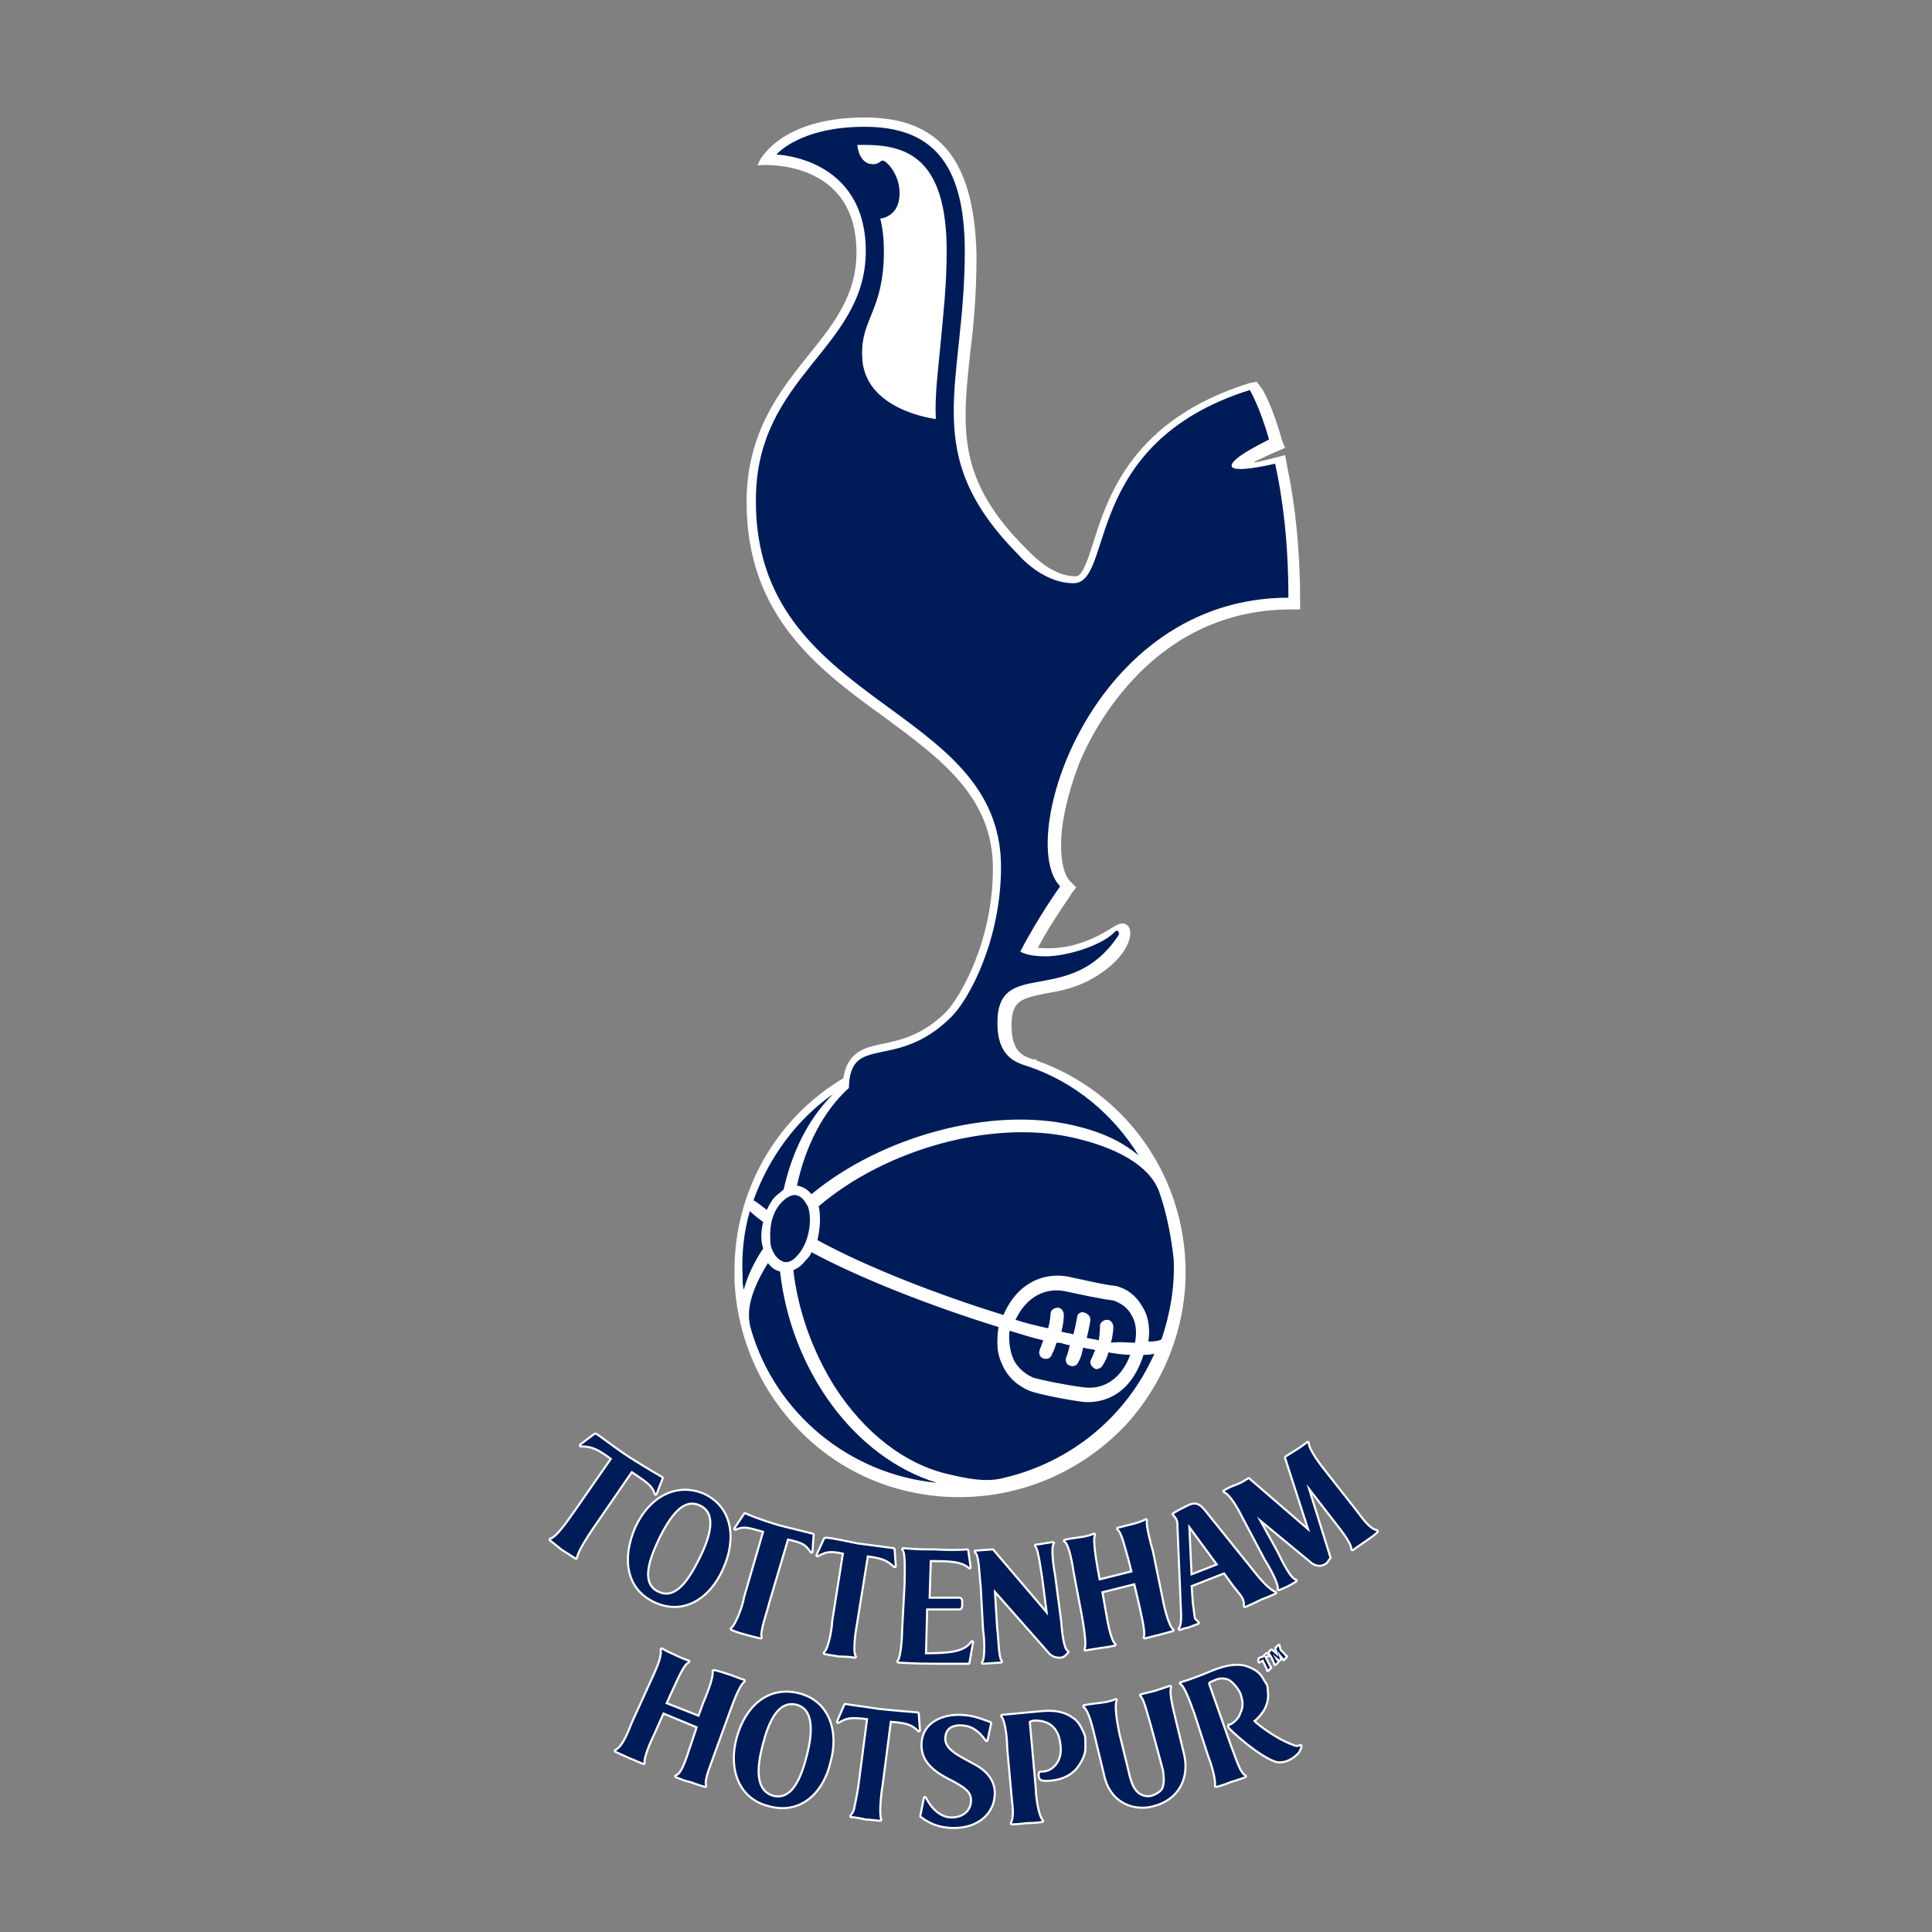 <?xml version="1.0" encoding="utf-8"?>
<!-- Generator: Adobe Illustrator 19.1.0, SVG Export Plug-In . SVG Version: 6.00 Build 0)  -->
<svg version="1.1" id="Layer_1" xmlns="http://www.w3.org/2000/svg" xmlns:xlink="http://www.w3.org/1999/xlink" x="0px" y="0px"
	 viewBox="0 0 160 160" style="enable-background:new 0 0 160 160;" xml:space="preserve">
<rect x="0" y="0" width="160" height="160" fill="#808080" stroke="none"/>
<style type="text/css">
	.st0{fill:#001C58;}
	.st1{fill:#FFFFFF;}
	.st2{fill:none;stroke:#FFFFFF;stroke-width:0.343;}
	.st3{clip-path:url(#SVGID_2_);fill:none;stroke:#FFFFFF;stroke-width:0.343;stroke-linecap:round;stroke-linejoin:round;}
	.st4{fill:none;stroke:#FFFFFF;stroke-width:0.343;stroke-linecap:round;stroke-linejoin:round;}
</style>
<g>
	<path class="st0" d="M66,99c-0.2-0.1-0.7,0-1.2,0.5c-0.8,0.8-1.1,1.9-1,3.3c0,0.4,0.1,0.6,0.2,0.8c0.2,0.5,0.6,0.8,0.9,0.9
		c0.4,0.1,0.8-0.1,1.2-0.6c0.9-1,1.2-2.9,0.8-4C66.6,99.4,66.4,99.1,66,99 M83.9,112.5c0.4,0.9,1.2,1.4,1.7,1.6
		c0.7,0.2,2.6,0.6,4.2,0.8c1.7,0.2,3.1-0.8,3.8-2.7c-0.6,0-1.2-0.1-1.8-0.2c-0.1,0.4-0.3,0.8-0.5,1.1c-0.1,0.2-0.5,0.4-0.7,0.2
		c-0.3-0.2-0.4-0.5-0.2-0.8c0.1-0.2,0.2-0.5,0.3-0.7c-0.4-0.1-0.7-0.1-1-0.2c-0.1,0.5-0.2,0.9-0.4,1.2c-0.1,0.3-0.4,0.4-0.7,0.3
		c-0.3-0.1-0.4-0.4-0.3-0.7c0.1-0.2,0.2-0.6,0.3-1c-0.2,0-0.4-0.1-0.5-0.1c-0.2-0.1-0.4-0.1-0.6-0.1c-0.1,0.3-0.2,0.6-0.4,1
		c-0.1,0.3-0.4,0.4-0.7,0.3c-0.3-0.1-0.4-0.4-0.3-0.7c0.1-0.3,0.2-0.5,0.3-0.8c-0.9-0.2-1.8-0.5-2.8-0.8
		C83.5,111.2,83.7,112,83.9,112.5z M94,111.2c0.2-1.1,0-1.8-0.3-2.3c-0.3-0.6-0.9-1-1.5-1.2l-0.7-0.1c-0.6-0.1-1.6-0.3-3-0.6
		c-1.9-0.5-3.5,0.4-4.4,2.3c0.9,0.3,1.8,0.5,2.7,0.7c0.2-0.7,0.2-1.2,0.2-1.2c0-0.3,0.3-0.5,0.6-0.5c0.3,0,0.5,0.3,0.5,0.6
		c0,0.1,0,0.6-0.2,1.4c0.2,0,0.4,0.1,0.5,0.1c0.2,0,0.4,0.1,0.5,0.1c0.2-0.8,0.3-1.4,0.3-1.4c0-0.3,0.3-0.5,0.6-0.4
		c0.3,0.1,0.5,0.3,0.5,0.6c0,0.1-0.1,0.7-0.3,1.5c0.4,0.1,0.7,0.1,1,0.2c0.1-0.7,0.1-1.2,0.1-1.2c0-0.3,0.3-0.5,0.6-0.5
		c0.3,0,0.5,0.3,0.5,0.6c0,0,0,0.6-0.2,1.3C92.8,111.1,93.4,111.2,94,111.2z M97.1,104.3c-0.1-2-0.5-3.9-1.1-5.6
		c-0.8-2.2-3.6-3.7-7.2-4.5c-6.7-1.5-15.5,1-21,5.7c0.2,0.9,0.1,1.9-0.1,2.8c4,2.2,9.9,4.5,15.4,6.2c1.3-3,3.8-3.6,5.7-3.1
		c1.4,0.4,2.3,0.5,2.9,0.6l0.7,0.1c0.9,0.2,1.7,0.8,2.2,1.7c0.4,0.6,0.7,1.6,0.5,2.9c0.7,0,1-0.1,1.1-0.2
		C96.9,108.9,97.2,106.7,97.1,104.3z M89.7,116.1c-1.5-0.2-3.5-0.6-4.4-0.9c-1-0.4-1.9-1.2-2.3-2.2c-0.2-0.4-0.4-1-0.4-1.7
		c0-0.4,0-0.9,0.1-1.4c-5.5-1.7-11.4-4-15.5-6.2c-0.1,0.3-0.3,0.5-0.5,0.7c-0.3,0.3-0.6,0.6-1,0.8c0.4,3.4,1.6,6.7,3.4,9.6
		c2.5,3.9,5.9,6.5,9.5,7.3c1.3,0.3,3,0.7,4.5,0.3c5.6-1.3,10.2-5.1,12.5-10.3c-0.3,0.1-0.6,0.1-0.9,0.1
		C93.5,116,90.8,116.2,89.7,116.1z M63.5,100.2c0.2-0.4,0.4-0.8,0.7-1.1c0.2-0.2,0.5-0.4,0.7-0.6c0.7-3.1,2-5.8,4.1-7.9
		c-3,2.1-5.3,5.2-6.6,8.8C62.6,99.5,63,99.8,63.5,100.2z M63.2,101.2c-0.4-0.3-0.8-0.6-1.1-0.9c-0.5,1.7-0.7,3.6-0.6,5.4
		c0,0.4,0,0.8,0.1,1.1c0.3-1.1,0.8-2.2,1.6-3.4C63,102.8,63,102,63.2,101.2z M64.6,105.3c-0.4-0.1-0.7-0.3-1-0.7
		c-1.3,2.1-1.9,3.9-1.4,5.5c2,6.9,8.1,12,15.4,12.7C70.7,120.7,65.5,113.4,64.6,105.3"/>
	<path class="st1" d="M71.6,9.9c-7,0-8.6,3.6-8.6,3.6s8.1-0.6,8.1,7.4c0,3.6-1.9,6-4,8.6c-2.4,3-5.1,6.4-5.1,12.1
		c0,9.4,6,13.8,11.4,17.7c4.6,3.4,9,6.6,9,12.6c0,6.1-2.7,10.7-3.9,12c-2,2-3.9,2.4-5.3,2.7c-1.5,0.3-2.9,0.6-3.2,2.8
		c-5.6,3.3-9,9.3-9,15.8c0,0.3,0,0.5,0,0.8c0.2,4.9,2.3,9.5,5.9,12.9c3.6,3.4,8.4,5.1,13.3,4.9c4.9-0.2,9.5-2.3,12.9-5.9
		c3.3-3.6,5.1-8.4,4.9-13.3c-0.3-7.5-5.1-14.1-12.2-16.6l0,0l-0.1-0.1l-0.2,0c-0.9-0.3-1.9-0.7-1.9-3c0-2.2,1-2.4,3-2.8
		c1.2-0.2,2.7-0.5,4.1-1.4c2.6-1.6,3-3.4,2.6-3.9c-0.6-0.6-1.3,0.7-3.9,1.5c-0.9,0.3-1.9,0.4-2.5,0.4c-0.5,0-0.9,0-1.2-0.1
		c1.3-2.5,2.9-4.6,2.9-4.7l0.3-0.4l-0.4-0.4c-0.5-0.5-0.8-1.6-0.8-3.1c0-1.8,0.5-4.2,1.5-6.8c1.2-3,6.3-12.9,17.7-12.9h0.6v-0.6
		c0-4.1-0.4-7.9-1.1-11.2l-0.1-0.6c0,0-1.1,0.3-2,0.5c-0.1,0-1,0.2-1,0.1c0-0.1,0.6-0.5,0.9-0.6c0.8-0.4,2-0.9,2-0.9l-0.2-0.5
		c-0.8-2.9-1.6-4.2-1.7-4.3l-0.3-0.4l-0.5,0.1c-9.6,3-11.6,9.3-12.8,13.1c-0.6,1.9-1,2.9-1.6,2.9c-2,0-3.6-1.7-4.1-2.2
		c-6-5.9-5.5-10.2-4.8-16.7c0.3-2.3,0.5-4.9,0.5-7.9C80.5,13.3,77.7,9.9,71.6,9.9"/>
	<path class="st2" d="M71.6,9.9c-7,0-8.6,3.6-8.6,3.6s8.1-0.6,8.1,7.4c0,3.6-1.9,6-4,8.6c-2.4,3-5.1,6.4-5.1,12.1
		c0,9.4,6,13.8,11.4,17.7c4.6,3.4,9,6.6,9,12.6c0,6.1-2.7,10.7-3.9,12c-2,2-3.9,2.4-5.3,2.7c-1.5,0.3-2.9,0.6-3.2,2.8
		c-5.6,3.3-9,9.3-9,15.8c0,0.3,0,0.5,0,0.8c0.2,4.9,2.3,9.5,5.9,12.9c3.6,3.4,8.4,5.1,13.3,4.9c4.9-0.2,9.5-2.3,12.9-5.9
		c3.3-3.6,5.1-8.4,4.9-13.3c-0.3-7.5-5.1-14.1-12.2-16.6l0,0l-0.1-0.1l-0.2,0c-0.9-0.3-1.9-0.7-1.9-3c0-2.2,1-2.4,3-2.8
		c1.2-0.2,2.7-0.5,4.1-1.4c2.6-1.6,3-3.4,2.6-3.9c-0.6-0.6-1.3,0.7-3.9,1.5c-0.9,0.3-1.9,0.4-2.5,0.4c-0.5,0-0.9,0-1.2-0.1
		c1.3-2.5,2.9-4.6,2.9-4.7l0.3-0.4l-0.4-0.4c-0.5-0.5-0.8-1.6-0.8-3.1c0-1.8,0.5-4.2,1.5-6.8c1.2-3,6.3-12.9,17.7-12.9h0.6v-0.6
		c0-4.1-0.4-7.9-1.1-11.2l-0.1-0.6c0,0-1.1,0.3-2,0.5c-0.1,0-1,0.2-1,0.1c0-0.1,0.6-0.5,0.9-0.6c0.8-0.4,2-0.9,2-0.9l-0.2-0.5
		c-0.8-2.9-1.6-4.2-1.7-4.3l-0.3-0.4l-0.5,0.1c-9.6,3-11.6,9.3-12.8,13.1c-0.6,1.9-1,2.9-1.6,2.9c-2,0-3.6-1.7-4.1-2.2
		c-6-5.9-5.5-10.2-4.8-16.7c0.3-2.3,0.5-4.9,0.5-7.9C80.5,13.3,77.7,9.9,71.6,9.9"/>
	<path class="st0" d="M66,99c-0.2-0.1-0.7,0-1.2,0.5c-0.8,0.8-1.1,1.9-1,3.3c0,0.4,0.1,0.6,0.2,0.8c0.2,0.5,0.6,0.8,0.9,0.9
		c0.4,0.1,0.8-0.1,1.2-0.6c0.9-1,1.2-2.9,0.8-4C66.6,99.4,66.4,99.1,66,99 M94,111.2c0.2-1.1,0-1.8-0.3-2.3c-0.3-0.6-0.9-1-1.5-1.2
		l-0.7-0.1c-0.6-0.1-1.6-0.3-3-0.6c-1.9-0.5-3.5,0.4-4.4,2.3c0.9,0.3,1.8,0.5,2.7,0.7c0.2-0.7,0.2-1.2,0.2-1.2
		c0-0.3,0.3-0.5,0.6-0.5c0.3,0,0.5,0.3,0.5,0.6c0,0.1,0,0.6-0.2,1.4c0.2,0,0.4,0.1,0.5,0.1c0.2,0,0.4,0.1,0.5,0.1
		c0.2-0.8,0.3-1.4,0.3-1.4c0-0.3,0.3-0.5,0.6-0.4c0.3,0.1,0.5,0.3,0.5,0.6c0,0.1-0.1,0.7-0.3,1.5c0.4,0.1,0.7,0.1,1,0.2
		c0.1-0.7,0.1-1.2,0.1-1.2c0-0.3,0.3-0.5,0.6-0.5c0.3,0,0.5,0.3,0.5,0.6c0,0,0,0.6-0.2,1.3C92.8,111.1,93.4,111.2,94,111.2z
		 M83.9,112.5c0.4,0.9,1.2,1.4,1.7,1.6c0.7,0.2,2.6,0.6,4.2,0.8c1.7,0.2,3.1-0.8,3.8-2.7c-0.6,0-1.2-0.1-1.8-0.2
		c-0.1,0.4-0.3,0.8-0.5,1.1c-0.1,0.2-0.5,0.4-0.7,0.2c-0.3-0.2-0.4-0.5-0.2-0.8c0.1-0.2,0.2-0.5,0.3-0.7c-0.4-0.1-0.7-0.1-1-0.2
		c-0.1,0.5-0.2,0.9-0.4,1.2c-0.1,0.3-0.4,0.4-0.7,0.3c-0.3-0.1-0.4-0.4-0.3-0.7c0.1-0.2,0.2-0.6,0.3-1c-0.2,0-0.4-0.1-0.5-0.1
		c-0.2-0.1-0.4-0.1-0.6-0.1c-0.1,0.3-0.2,0.6-0.4,1c-0.1,0.3-0.4,0.4-0.7,0.3c-0.3-0.1-0.4-0.4-0.3-0.7c0.1-0.3,0.2-0.5,0.3-0.8
		c-0.9-0.2-1.8-0.5-2.8-0.8C83.5,111.2,83.7,112,83.9,112.5z M96,98.7c-0.8-2.2-3.6-3.7-7.2-4.5c-6.7-1.5-15.5,1-21,5.7
		c0.2,0.9,0.1,1.9-0.1,2.8c4,2.2,9.9,4.5,15.4,6.2c1.3-3,3.8-3.6,5.7-3.1c1.4,0.3,2.3,0.5,2.9,0.6l0.7,0.1c0.9,0.2,1.7,0.8,2.2,1.7
		c0.4,0.6,0.7,1.6,0.5,2.9c0.7,0,1-0.1,1.1-0.2c0.7-2.1,1.1-4.3,1-6.6C97,102.4,96.6,100.4,96,98.7z M89.7,116.1
		c-1.5-0.2-3.5-0.6-4.4-0.9c-1-0.4-1.9-1.2-2.3-2.2c-0.2-0.4-0.4-1-0.4-1.7c0-0.4,0-0.9,0.1-1.4c-5.5-1.7-11.4-4-15.5-6.2
		c-0.1,0.3-0.3,0.5-0.5,0.7c-0.3,0.4-0.6,0.6-1,0.8c0.4,3.4,1.6,6.7,3.4,9.6c2.5,3.9,5.9,6.5,9.5,7.3c1.3,0.3,3,0.7,4.5,0.3
		c5.6-1.3,10.2-5.1,12.5-10.3c-0.3,0.1-0.6,0.1-0.9,0.1C93.5,116,90.8,116.2,89.7,116.1z M63.5,100.2c0.2-0.4,0.4-0.8,0.7-1.1
		c0.2-0.2,0.5-0.4,0.7-0.6c0.7-3.1,2-5.8,4.1-7.9c-3,2.1-5.3,5.2-6.6,8.8C62.6,99.5,63,99.8,63.5,100.2z M63.2,101.2
		c-0.4-0.3-0.8-0.6-1.1-0.9c-0.5,1.7-0.7,3.6-0.6,5.4c0,0.4,0,0.8,0.1,1.1c0.3-1.1,0.8-2.2,1.6-3.4C63,102.8,63,102,63.2,101.2z
		 M64.6,105.3c-0.4-0.1-0.7-0.3-1-0.7c-1.3,2.1-1.9,3.9-1.4,5.5c2,6.9,8.1,12,15.4,12.7C70.7,120.7,65.5,113.4,64.6,105.3z
		 M73.2,20.8c0-1-0.1-1.9-0.3-2.7c0,0,1.6-0.1,1.6-2.1c0-1.6-1.1-2.7-1.4-2.7c-0.2,0-0.3,0.3-0.8,0.3c-1.2,0-1.3-1.6-1.3-1.6
		c0.2,0,0.4,0,0.6,0c3.5,0,6.8,1.1,6.8,8.8c0,2.9-0.3,5.4-0.5,7.6c-0.2,2.2-0.5,4.3-0.4,6.3c0,0-6.1-0.7-6.1-5.3
		C71.3,26.4,73.2,25.7,73.2,20.8z M82.9,71.8c0,6-2.6,10.9-4.1,12.4c-4.6,4.6-8.4,1.3-8.5,5.9c-2.1,1.9-3.6,4.8-4.3,8.1
		c0,0,0.1,0,0.1,0c0.4,0.1,0.8,0.3,1.1,0.7c5.8-4.8,14.9-7.3,21.7-5.7c2.2,0.5,4,1.3,5.4,2.5c-2.1-3.4-5.3-6.1-9.2-7.4
		c-0.9-0.3-2.5-0.7-2.5-3.6c0-5.5,6-1.2,10-7.2c0.2-0.3-0.1-0.6-0.3-0.3c-1.2,1.2-4.1,2-5.7,2c-1.6,0-2.1-0.4-2.1-0.4
		c1.5-2.9,3.3-5.4,3.3-5.4c-3.7-3.7,2.5-23.9,18.9-23.9c0-4.7-0.5-8.4-1.1-11.1c-0.4,0.1-3.5,0.8-3.6,0.2c-0.1-0.6,2.3-1.8,3.1-2.2
		c-0.8-2.8-1.6-4.1-1.6-4.1c-14,4.4-11.2,16-14.6,16c-2.2,0-4-1.7-4.6-2.4C76,37.5,79.9,32,79.9,20.8c0-7.5-2.9-10.3-8.3-10.3
		c-5.4,0-7.3,2.3-7.3,2.3s7.4,0.2,7.4,8c0,8.1-9.1,10.3-9.1,20.6C62.5,58.6,82.9,58.2,82.9,71.8"/>
	<path class="st1" d="M52,120.7c1.4,0.9,2.8,1.7,2.8,1.7l-0.5,1.3c-0.2-0.8-1-1.2-2-1.9l-3.3,4.8c-0.4,0.6-1.2,1.8-1.3,2.4
		c0,0-0.6-0.4-1.1-0.7c-0.5-0.4-1-0.8-1-0.8c0.5-0.1,1.4-1.4,1.9-2.1l3.2-4.6c-1.2-0.9-1.7-1.1-2.6-1.1l1.2-0.9
		C49.4,118.8,50.5,119.7,52,120.7"/>
	<g>
		<defs>
			<rect id="SVGID_1_" x="44.8" y="9.1" width="70" height="143"/>
		</defs>
		<clipPath id="SVGID_2_">
			<use xlink:href="#SVGID_1_"  style="overflow:visible;"/>
		</clipPath>
		<path class="st3" d="M52,120.7c1.4,0.9,2.8,1.7,2.8,1.7l-0.5,1.3c-0.2-0.8-1-1.2-2-1.9l-3.3,4.8c-0.4,0.6-1.2,1.8-1.3,2.4
			c0,0-0.6-0.4-1.1-0.7c-0.5-0.4-1-0.8-1-0.8c0.5-0.1,1.4-1.4,1.9-2.1l3.2-4.6c-1.2-0.9-1.7-1.1-2.6-1.1l1.2-0.9
			C49.4,118.8,50.5,119.7,52,120.7"/>
	</g>
	<path class="st1" d="M104.9,137l0.1,0.1c-0.1,0-0.2,0-0.3,0.1l0.3,0.6c0.1,0.1,0.1,0.3,0.2,0.3c0,0-0.1,0-0.1,0.1
		c-0.1,0-0.1,0.1-0.1,0.1c0-0.1,0-0.1-0.1-0.3l-0.3-0.6c-0.1,0.1-0.2,0.1-0.3,0.2l0-0.2c0,0,0.1-0.1,0.3-0.1
		C104.8,137.1,104.9,137,104.9,137"/>
	<path class="st4" d="M104.9,137l0.1,0.1c-0.1,0-0.2,0-0.3,0.1l0.3,0.6c0.1,0.1,0.1,0.3,0.2,0.3c0,0-0.1,0-0.1,0.1
		c-0.1,0-0.1,0.1-0.1,0.1c0-0.1,0-0.1-0.1-0.3l-0.3-0.6c-0.1,0.1-0.2,0.1-0.3,0.2l0-0.2c0,0,0.1-0.1,0.3-0.1
		C104.8,137.1,104.9,137,104.9,137"/>
	<path class="st1" d="M58,124.6c-1.5-0.7-2.6,1-3.5,2.8c-0.9,1.9-1.5,3.8,0,4.5c1.5,0.7,2.6-1,3.5-2.8
		C58.9,127.3,59.5,125.3,58,124.6 M54.2,132.6c-2.3-1.1-2.6-3.6-1.5-6.1c1.1-2.4,3.3-3.7,5.6-2.7c2.3,1.1,2.6,3.7,1.5,6.1
		C58.7,132.4,56.5,133.7,54.2,132.6"/>
	<path class="st4" d="M58,124.6c-1.5-0.7-2.6,1-3.5,2.8c-0.9,1.9-1.5,3.8,0,4.5c1.5,0.7,2.6-1,3.5-2.8
		C58.9,127.3,59.5,125.3,58,124.6z M54.2,132.6c-2.3-1.1-2.6-3.6-1.5-6.1c1.1-2.4,3.3-3.7,5.6-2.7c2.3,1.1,2.6,3.7,1.5,6.1
		C58.7,132.4,56.5,133.7,54.2,132.6"/>
	<path class="st1" d="M64.5,126.4c1.6,0.4,2.8,0.7,2.8,0.7l-0.1,1.4c-0.4-0.6-0.6-0.8-2-1.1l-1.6,5.4c-0.1,0.5-0.8,2.4-0.6,2.8
		c0,0-0.5-0.1-1.2-0.3c-0.8-0.2-1.2-0.4-1.2-0.4c0.4-0.3,1-1.9,1.1-2.6l1.6-5.5c-1.4-0.4-1.7-0.5-2.4-0.2l0.8-1.2
		C61.9,125.5,62.8,125.9,64.5,126.4"/>
	<path class="st4" d="M64.5,126.4c1.6,0.4,2.8,0.7,2.8,0.7l-0.1,1.4c-0.4-0.6-0.6-0.8-2-1.1l-1.6,5.4c-0.1,0.5-0.8,2.4-0.6,2.8
		c0,0-0.5-0.1-1.2-0.3c-0.8-0.2-1.2-0.4-1.2-0.4c0.4-0.3,1-1.9,1.1-2.6l1.6-5.5c-1.4-0.4-1.7-0.5-2.4-0.2l0.8-1.2
		C61.9,125.5,62.8,125.9,64.5,126.4"/>
	<path class="st1" d="M71,127.9c1.5,0.2,3,0.4,3,0.4l0.1,1.4c-0.6-0.5-0.8-0.7-2.3-0.9l-0.9,5.6c-0.1,0.5-0.4,2.4-0.1,2.8
		c0,0-0.5-0.1-1.3-0.1c-0.7-0.1-1.2-0.2-1.2-0.2c0.4-0.3,0.7-2.1,0.7-2.6l0.9-5.7c-1.3-0.3-1.6-0.1-2.2,0.2l0.6-1.3
		C68.2,127.3,69.5,127.6,71,127.9"/>
	<path class="st4" d="M71,127.9c1.5,0.2,3,0.4,3,0.4l0.1,1.4c-0.6-0.5-0.8-0.7-2.3-0.9l-0.9,5.6c-0.1,0.5-0.4,2.4-0.1,2.8
		c0,0-0.5-0.1-1.3-0.1c-0.7-0.1-1.2-0.2-1.2-0.2c0.4-0.3,0.7-2.1,0.7-2.6l0.9-5.7c-1.3-0.3-1.6-0.1-2.2,0.2l0.6-1.3
		C68.2,127.3,69.5,127.6,71,127.9"/>
	<path class="st1" d="M76.7,133.2l-0.1,3.8c2,0,3.3-0.1,3.9-1l-0.3,1.7c0,0-1.1,0-2.7,0c-1.8,0-3.1-0.1-3.1-0.1
		c0.3-0.3,0.4-2.1,0.4-2.7l0.2-3.7c0-1,0.1-2.6-0.2-2.9c1.4,0.1,1.2,0.1,2.6,0.1c1.7,0.1,2.7,0,2.7,0l0.2,1.4
		c-0.7-0.6-1.7-0.6-3.3-0.6l-0.1,3.2h2.5c0.2,0,0.2,0.1,0.2,0.4c0,0.3,0,0.4-0.2,0.4H76.7"/>
	<path class="st4" d="M76.7,133.2l-0.1,3.8c2,0,3.3-0.1,3.9-1l-0.3,1.7c0,0-1.1,0-2.7,0c-1.8,0-3.1-0.1-3.1-0.1
		c0.3-0.3,0.4-2.1,0.4-2.7l0.2-3.7c0-1,0.1-2.6-0.2-2.9c1.4,0.1,1.2,0.1,2.6,0.1c1.7,0.1,2.7,0,2.7,0l0.2,1.4
		c-0.7-0.6-1.7-0.6-3.3-0.6l-0.1,3.2h2.5c0.2,0,0.2,0.1,0.2,0.4c0,0.3,0,0.4-0.2,0.4H76.7"/>
	<path class="st1" d="M87.8,134.3c0.1,1.4,0.3,2.4,0.6,2.5c-0.1,0.1-0.3,0.4-0.6,0.4c-0.4,0-0.7-0.1-1-0.5l-4.5-5.1l0.2,3.3
		c0.1,0.5,0.1,2.5,0.4,2.7l-1.5,0.1c0.3-0.3,0.2-2.2,0.1-2.7l-0.2-3.7c-0.1-0.5-0.1-2.6-0.5-2.8l1.4-0.1l4.6,5.4l-0.4-3.1
		c-0.1-0.5-0.3-2.4-0.6-2.7c0,0,0.2,0,0.7-0.1c0.6-0.1,0.7-0.1,0.7-0.1c-0.3,0.3,0,2.2,0.1,2.7L87.8,134.3"/>
	<path class="st4" d="M87.8,134.3c0.1,1.4,0.3,2.4,0.6,2.5c-0.1,0.1-0.3,0.4-0.6,0.4c-0.4,0-0.7-0.1-1-0.5l-4.5-5.1l0.2,3.3
		c0.1,0.5,0.1,2.5,0.4,2.7l-1.5,0.1c0.3-0.3,0.2-2.2,0.1-2.7l-0.2-3.7c-0.1-0.5-0.1-2.6-0.5-2.8l1.4-0.1l4.6,5.4l-0.4-3.1
		c-0.1-0.5-0.3-2.4-0.6-2.7c0,0,0.2,0,0.7-0.1c0.6-0.1,0.7-0.1,0.7-0.1c-0.3,0.3,0,2.2,0.1,2.7L87.8,134.3"/>
	<path class="st1" d="M96.2,132.4c0.1,0.6,0.5,2.3,0.9,2.6c0,0-0.7,0.2-1.1,0.3c-0.4,0.1-1.2,0.3-1.2,0.3c0.2-0.4-0.3-2.3-0.4-2.8
		l-0.4-1.7l-2.8,0.7l0.3,1.7c0.1,0.6,0.4,2.4,0.8,2.7c0,0-0.4,0.1-1.2,0.2c-0.7,0.1-1.2,0.2-1.2,0.2c0.2-0.4-0.1-2.1-0.2-2.7
		l-0.7-3.7c-0.1-0.7-0.4-2.4-0.8-2.6c0,0,0.4-0.1,1.2-0.2c0.8-0.1,1.2-0.3,1.2-0.3c-0.2,0.4,0.1,2.1,0.2,2.7l0.2,1.1l2.8-0.7
		l-0.3-1.2c-0.2-0.6-0.5-2.1-0.9-2.4c0,0,0.4-0.1,1.2-0.3c0.8-0.2,1.1-0.4,1.1-0.4c-0.1,0.4,0.3,1.9,0.5,2.6L96.2,132.4"/>
	<path class="st4" d="M96.2,132.4c0.1,0.6,0.5,2.3,0.9,2.6c0,0-0.7,0.2-1.1,0.3c-0.4,0.1-1.2,0.3-1.2,0.3c0.2-0.4-0.3-2.3-0.4-2.8
		l-0.4-1.7l-2.8,0.7l0.3,1.7c0.1,0.6,0.4,2.4,0.8,2.7c0,0-0.4,0.1-1.2,0.2c-0.7,0.1-1.2,0.2-1.2,0.2c0.2-0.4-0.1-2.1-0.2-2.7
		l-0.7-3.7c-0.1-0.7-0.4-2.4-0.8-2.6c0,0,0.4-0.1,1.2-0.2c0.8-0.1,1.2-0.3,1.2-0.3c-0.2,0.4,0.1,2.1,0.2,2.7l0.2,1.1l2.8-0.7
		l-0.3-1.2c-0.2-0.6-0.5-2.1-0.9-2.4c0,0,0.4-0.1,1.2-0.3c0.8-0.2,1.1-0.4,1.1-0.4c-0.1,0.4,0.3,1.9,0.5,2.6L96.2,132.4"/>
	<path class="st1" d="M100.9,129.6l-2.5-3.4l0.2,4.3L100.9,129.6 M101.4,130.2l-2.8,1.1l0.1,1.5c0.1,0.5,0.1,1,0.2,1.3
		c0.1,0.1,0.2,0.2,0.3,0.3c0,0-0.3,0.1-0.8,0.3c-0.5,0.1-0.7,0.2-0.7,0.2c0.2-0.3,0.2-0.7,0.2-1.2l-0.3-7.2c0-0.3,0-0.5-0.1-0.7
		c-0.1-0.2-0.2-0.3-0.3-0.4c0.3-0.2,0.7-0.4,1.1-0.6c0.6-0.3,0.9-0.3,1.4,0.3l4.1,5.1c0.7,0.9,1.4,1.6,1.8,1.7c0,0-0.4,0.2-1.2,0.5
		c-0.8,0.4-1.3,0.6-1.3,0.6c0-0.2,0-0.4-0.1-0.6c-0.1-0.3-0.5-0.7-0.8-1.1L101.4,130.2"/>
	<path class="st4" d="M100.9,129.6l-2.5-3.4l0.2,4.3L100.9,129.6z M101.4,130.2l-2.8,1.1l0.1,1.5c0.1,0.5,0.1,1,0.2,1.3
		c0.1,0.1,0.2,0.2,0.3,0.3c0,0-0.3,0.1-0.8,0.3c-0.5,0.1-0.7,0.2-0.7,0.2c0.2-0.3,0.2-0.7,0.2-1.2l-0.3-7.2c0-0.3,0-0.5-0.1-0.7
		c-0.1-0.2-0.2-0.3-0.3-0.4c0.3-0.2,0.7-0.4,1.1-0.6c0.6-0.3,0.9-0.3,1.4,0.3l4.1,5.1c0.7,0.9,1.4,1.6,1.8,1.7c0,0-0.4,0.2-1.2,0.5
		c-0.8,0.4-1.3,0.6-1.3,0.6c0-0.2,0-0.4-0.1-0.6c-0.1-0.3-0.5-0.7-0.8-1.1L101.4,130.2"/>
	<path class="st1" d="M113,127.6c-0.6,0.4-1,0.7-1,0.7c0-0.6-1.1-1.9-1.4-2.3l-2.4-3.1l1.9,6.1c-0.1,0.1-0.2,0.3-0.3,0.4
		c-0.4,0.3-0.8,0.2-1.1,0l-4.6-3.8l1.6,2.9c0.4,0.8,1.1,2.3,1.6,2.4c0,0-0.3,0.2-0.7,0.4c-0.4,0.2-0.7,0.3-0.7,0.3
		c0.1-0.4-0.6-1.7-1.1-2.5l-1.8-3.4c-0.5-1-1.1-2-1.6-2.2c0.4-0.2,0.5-0.3,1.1-0.5c0.5-0.2,0.9-0.5,0.9-0.5l5.1,4.4l-2-6.2
		c0,0,0.3-0.2,0.8-0.5c0.5-0.3,1-0.7,1-0.7c0,0.6,1.1,2,1.5,2.5l2.2,2.8c0.5,0.6,1.3,1.9,2,2C114.1,126.8,113.6,127.2,113,127.6"/>
	<path class="st4" d="M113,127.6c-0.6,0.4-1,0.7-1,0.7c0-0.6-1.1-1.9-1.4-2.3l-2.4-3.1l1.9,6.1c-0.1,0.1-0.2,0.3-0.3,0.4
		c-0.4,0.3-0.8,0.2-1.1,0l-4.6-3.8l1.6,2.9c0.4,0.8,1.1,2.3,1.6,2.4c0,0-0.3,0.2-0.7,0.4c-0.4,0.2-0.7,0.3-0.7,0.3
		c0.1-0.4-0.6-1.7-1.1-2.5l-1.8-3.4c-0.5-1-1.1-2-1.6-2.2c0.4-0.2,0.5-0.3,1.1-0.5c0.5-0.2,0.9-0.5,0.9-0.5l5.1,4.4l-2-6.2
		c0,0,0.3-0.2,0.8-0.5c0.5-0.3,1-0.7,1-0.7c0,0.6,1.1,2,1.5,2.5l2.2,2.8c0.5,0.6,1.3,1.9,2,2C114.1,126.8,113.6,127.2,113,127.6"/>
	<path class="st1" d="M106,136.7l0.3,0.3c0.1,0.1,0.1,0.2,0.2,0.2c0,0-0.1,0-0.1,0.1c-0.1,0-0.1,0.1-0.1,0.1c0-0.1-0.1-0.2-0.2-0.3
		l-0.3-0.4l0.2,0.7c0,0,0,0,0,0c-0.1,0.1-0.1,0-0.1,0l-0.5-0.4l0.2,0.3c0,0.1,0.1,0.2,0.2,0.3c0,0,0,0-0.1,0.1c0,0-0.1,0.1-0.1,0.1
		c0-0.1-0.1-0.3-0.1-0.3l-0.2-0.4c-0.1-0.1-0.1-0.2-0.2-0.2c0,0,0.1,0,0.1-0.1c0,0,0.1-0.1,0.1-0.1l0.6,0.5l-0.2-0.7
		c0,0,0.1,0,0.1-0.1c0.1,0,0.1-0.1,0.1-0.1C105.9,136.5,106,136.7,106,136.7"/>
	<path class="st4" d="M106,136.7l0.3,0.3c0.1,0.1,0.1,0.2,0.2,0.2c0,0-0.1,0-0.1,0.1c-0.1,0-0.1,0.1-0.1,0.1c0-0.1-0.1-0.2-0.2-0.3
		l-0.3-0.4l0.2,0.7c0,0,0,0,0,0c-0.1,0.1-0.1,0-0.1,0l-0.5-0.4l0.2,0.3c0,0.1,0.1,0.2,0.2,0.3c0,0,0,0-0.1,0.1c0,0-0.1,0.1-0.1,0.1
		c0-0.1-0.1-0.3-0.1-0.3l-0.2-0.4c-0.1-0.1-0.1-0.2-0.2-0.2c0,0,0.1,0,0.1-0.1c0,0,0.1-0.1,0.1-0.1l0.6,0.5l-0.2-0.7
		c0,0,0.1,0,0.1-0.1c0.1,0,0.1-0.1,0.1-0.1C105.9,136.5,106,136.7,106,136.7"/>
	<path class="st1" d="M60.5,138.8c0.5,0.2,1.1,0.4,1.1,0.4c-0.5,0.4-1,1.9-1.3,2.7l-1.2,3.3c-0.3,0.9-0.9,2.2-0.7,2.7
		c0,0-0.7-0.2-1.2-0.4c-0.5-0.1-0.7-0.2-1.2-0.4c0.6-0.1,1.1-2.1,1.3-2.6l0.5-1.5l-2.9-1.2l-0.8,1.8c-0.3,0.6-0.9,2-0.8,2.4
		c0,0-0.5-0.2-1.2-0.5c-0.9-0.4-1.1-0.5-1.1-0.5c0.6-0.3,1-1.3,1.4-2.3l1.5-3.3c0.5-1.1,1-2.1,0.9-2.8c0,0,0.3,0.2,1,0.5
		c0.6,0.3,0.9,0.4,1.2,0.5c-0.5,0.2-1.1,1.8-1.5,2.6l-0.4,0.9l2.8,1.1l0.4-1.1c0.2-0.5,0.9-2.1,0.8-2.7
		C59.3,138.4,59.9,138.6,60.5,138.8"/>
	<path class="st4" d="M60.5,138.8c0.5,0.2,1.1,0.4,1.1,0.4c-0.5,0.4-1,1.9-1.3,2.7l-1.2,3.3c-0.3,0.9-0.9,2.2-0.7,2.7
		c0,0-0.7-0.2-1.2-0.4c-0.5-0.1-0.7-0.2-1.2-0.4c0.6-0.1,1.1-2.1,1.3-2.6l0.5-1.5l-2.9-1.2l-0.8,1.8c-0.3,0.6-0.9,2-0.8,2.4
		c0,0-0.5-0.2-1.2-0.5c-0.9-0.4-1.1-0.5-1.1-0.5c0.6-0.3,1-1.3,1.4-2.3l1.5-3.3c0.5-1.1,1-2.1,0.9-2.8c0,0,0.3,0.2,1,0.5
		c0.6,0.3,0.9,0.4,1.2,0.5c-0.5,0.2-1.1,1.8-1.5,2.6l-0.4,0.9l2.8,1.1l0.4-1.1c0.2-0.5,0.9-2.1,0.8-2.7
		C59.3,138.4,59.9,138.6,60.5,138.8"/>
	<path class="st1" d="M66,141.1c-1.6-0.4-2.4,1.4-2.9,3.3c-0.5,1.9-0.7,3.9,0.9,4.4c1.6,0.4,2.4-1.4,2.9-3.4
		C67.4,143.5,67.5,141.5,66,141.1 M63.7,149.5c-2.5-0.6-3.3-3.1-2.6-5.6c0.7-2.5,2.5-4.2,5-3.6c2.5,0.6,3.3,3.1,2.6,5.6
		C68.1,148.5,66.2,150.2,63.7,149.5"/>
	<path class="st4" d="M66,141.1c-1.6-0.4-2.4,1.4-2.9,3.3c-0.5,1.9-0.7,3.9,0.9,4.4c1.6,0.4,2.4-1.4,2.9-3.4
		C67.4,143.5,67.5,141.5,66,141.1z M63.7,149.5c-2.5-0.6-3.3-3.1-2.6-5.6c0.7-2.5,2.5-4.2,5-3.6c2.5,0.6,3.3,3.1,2.6,5.6
		C68.1,148.5,66.2,150.2,63.7,149.5"/>
	<path class="st1" d="M70.5,150.4c0,0,0.2-0.2,0.3-0.5c0.1-0.5,0.3-1.4,0.4-2.2l0.7-5.4c-1.5-0.2-1.8-0.1-2.5,0.3l0.6-1.4
		c0.5,0.1,1.5,0.2,2.7,0.4c0.8,0.1,3.3,0.3,3.3,0.3l0.1,1.4c-0.6-0.6-1.1-0.7-2.4-0.8l-0.7,5.4c-0.1,0.5-0.3,2.3-0.1,2.8
		c-0.3,0-0.8-0.1-1.2-0.1C71.3,150.5,70.7,150.4,70.5,150.4"/>
	<path class="st4" d="M70.5,150.4c0,0,0.2-0.2,0.3-0.5c0.1-0.5,0.3-1.4,0.4-2.2l0.7-5.4c-1.5-0.2-1.8-0.1-2.5,0.3l0.6-1.4
		c0.5,0.1,1.5,0.2,2.7,0.4c0.8,0.1,3.3,0.3,3.3,0.3l0.1,1.4c-0.6-0.6-1.1-0.7-2.4-0.8l-0.7,5.4c-0.1,0.5-0.3,2.3-0.1,2.8
		c-0.3,0-0.8-0.1-1.2-0.1C71.3,150.5,70.7,150.4,70.5,150.4"/>
	<path class="st1" d="M82.3,148.5c0,1.6-1.3,2.8-3.3,2.8c-1.6,0-2.4-0.7-2.7-0.9l0.3-1.5c0.5,1,1.3,1.7,2.2,1.7c1,0,1.7-0.6,1.7-1.5
		c0-0.7-0.4-1.1-2-1.9c-1.5-0.8-2.1-1.6-2.1-2.7c0-1.6,1.4-2.4,3-2.4c1.2,0,2,0.4,2.6,0.6l-0.3,1.4c-0.7-1-1.4-1.3-2.2-1.3
		c-0.8,0-1.3,0.4-1.3,1.2c0,0.9,1,1.4,2.3,2.1C81.9,146.8,82.3,147.7,82.3,148.5"/>
	<path class="st4" d="M82.3,148.5c0,1.6-1.3,2.8-3.3,2.8c-1.6,0-2.4-0.7-2.7-0.9l0.3-1.5c0.5,1,1.3,1.7,2.2,1.7c1,0,1.7-0.6,1.7-1.5
		c0-0.7-0.4-1.1-2-1.9c-1.5-0.8-2.1-1.6-2.1-2.7c0-1.6,1.4-2.4,3-2.4c1.2,0,2,0.4,2.6,0.6l-0.3,1.4c-0.7-1-1.4-1.3-2.2-1.3
		c-0.8,0-1.3,0.4-1.3,1.2c0,0.9,1,1.4,2.3,2.1C81.9,146.8,82.3,147.7,82.3,148.5"/>
	<path class="st1" d="M89.7,143.6c0.1,0.2,0.1,0.4,0.1,0.6c0,0.1,0,0.4,0,0.6c0,0.5-0.3,1.1-0.7,1.6c-0.6,0.7-1.5,1-2.5,1
		c-0.4,0-0.5-0.1-0.5-0.4l0-0.1c0,0,0-0.1,0.1-0.1h0.1c0.3,0,0.8-0.1,1.2-0.6c0.4-0.5,0.5-1.1,0.4-1.8c-0.1-0.7-0.3-1.2-0.8-1.6
		c-0.4-0.3-0.9-0.4-1.4-0.4c0,0-0.2,0-0.4,0.1c0,0-0.1,0-0.1,0.1l0.5,5.6c0,0.5,0.2,2.2,0.6,2.6c0,0-0.5,0.1-1.3,0.1
		c-0.7,0.1-1.2,0.1-1.2,0.1c0.2-0.4,0.2-1.1,0.1-1.8l-0.4-4.4c0-0.5-0.1-2.2-0.5-2.7c0,0,1.1-0.1,3.2-0.3c1.1-0.1,1.9,0,2.7,0.6
		C89.2,142.6,89.5,143.1,89.7,143.6"/>
	<path class="st4" d="M89.7,143.6c0.1,0.2,0.1,0.4,0.1,0.6c0,0.1,0,0.4,0,0.6c0,0.5-0.3,1.1-0.7,1.6c-0.6,0.7-1.5,1-2.5,1
		c-0.4,0-0.5-0.1-0.5-0.4l0-0.1c0,0,0-0.1,0.1-0.1h0.1c0.3,0,0.8-0.1,1.2-0.6c0.4-0.5,0.5-1.1,0.4-1.8c-0.1-0.7-0.3-1.2-0.8-1.6
		c-0.4-0.3-0.9-0.4-1.4-0.4c0,0-0.2,0-0.4,0.1c0,0-0.1,0-0.1,0.1l0.5,5.6c0,0.5,0.2,2.2,0.6,2.6c0,0-0.5,0.1-1.3,0.1
		c-0.7,0.1-1.2,0.1-1.2,0.1c0.2-0.4,0.2-1.1,0.1-1.8l-0.4-4.4c0-0.5-0.1-2.2-0.5-2.7c0,0,1.1-0.1,3.2-0.3c1.1-0.1,1.9,0,2.7,0.6
		C89.2,142.6,89.5,143.1,89.7,143.6"/>
	<path class="st1" d="M98,145.4c0.4,1.9-0.5,3.6-2.5,4.1c-1.4,0.4-3.5-0.1-4-2.6l-0.7-2.9c-0.2-0.8-0.5-2.3-1-2.7
		c0,0,0.5-0.1,1.4-0.2c0.8-0.1,1.2-0.3,1.2-0.3c-0.2,0.4,0,1.7,0.2,2.7l0.9,3.7c0.2,0.7,0.4,1.1,0.8,1.4c0.3,0.2,0.7,0.3,1.1,0.2
		c0.3-0.1,0.7-0.3,0.9-0.6c0.2-0.4,0.2-0.9,0.1-1.6l-1-3.7c-0.3-1-0.6-2.3-0.9-2.5c0,0,0.4-0.1,1.2-0.3c0.6-0.2,0.9-0.3,1.2-0.4
		c-0.2,0.6,0.3,2.3,0.4,2.8L98,145.4"/>
	<path class="st4" d="M98,145.4c0.4,1.9-0.5,3.6-2.5,4.1c-1.4,0.4-3.5-0.1-4-2.6l-0.7-2.9c-0.2-0.8-0.5-2.3-1-2.7
		c0,0,0.5-0.1,1.4-0.2c0.8-0.1,1.2-0.3,1.2-0.3c-0.2,0.4,0,1.7,0.2,2.7l0.9,3.7c0.2,0.7,0.4,1.1,0.8,1.4c0.3,0.2,0.7,0.3,1.1,0.2
		c0.3-0.1,0.7-0.3,0.9-0.6c0.2-0.4,0.2-0.9,0.1-1.6l-1-3.7c-0.3-1-0.6-2.3-0.9-2.5c0,0,0.4-0.1,1.2-0.3c0.6-0.2,0.9-0.3,1.2-0.4
		c-0.2,0.6,0.3,2.3,0.4,2.8L98,145.4"/>
	<path class="st1" d="M107.1,144.6c0.2,0.1,0.4,0.1,0.6,0c0,0.1-0.1,0.4-0.3,0.6c-0.8,0.8-1.6,0.7-1.8,0.6c-1.4-0.5-3.7-2.6-3.8-2.8
		c0,0,0-0.1,0-0.1l0.1,0c0.4-0.2,0.8-0.6,0.9-1c0.3-0.6,0.2-1.1,0-1.7c-0.3-0.6-0.8-1.1-1.1-1.2c-0.6-0.2-1,0-1.2,0.1
		c0,0-0.3,0.1-0.4,0.2c0,0-0.1,0.1,0,0.3l1.8,5.1c0.3,0.7,0.7,2.2,1.2,2.4c0,0-0.5,0.2-1.2,0.4c-0.7,0.3-1.2,0.4-1.2,0.4
		c0.1-0.6-0.4-2.1-0.6-2.6l-1.1-3.4c-0.3-0.8-0.8-2.3-1.2-2.5c0,0,0.8-0.2,2.7-1c1-0.4,2-0.6,2.8-0.3c0.5,0.2,0.9,0.4,1.2,0.9
		c0.1,0.2,0.2,0.3,0.3,0.5c0.1,0.1,0.1,0.3,0.1,0.5c0.1,0.5,0,1.1-0.3,1.6c0,0-0.3,0.5-0.8,0.9C103.5,142.4,105.4,144,107.1,144.6"
		/>
	<path class="st4" d="M107.1,144.6c0.2,0.1,0.4,0.1,0.6,0c0,0.1-0.1,0.4-0.3,0.6c-0.8,0.8-1.6,0.7-1.8,0.6c-1.4-0.5-3.7-2.6-3.8-2.8
		c0,0,0-0.1,0-0.1l0.1,0c0.4-0.2,0.8-0.6,0.9-1c0.3-0.6,0.2-1.1,0-1.7c-0.3-0.6-0.8-1.1-1.1-1.2c-0.6-0.2-1,0-1.2,0.1
		c0,0-0.3,0.1-0.4,0.2c0,0-0.1,0.1,0,0.3l1.8,5.1c0.3,0.7,0.7,2.2,1.2,2.4c0,0-0.5,0.2-1.2,0.4c-0.7,0.3-1.2,0.4-1.2,0.4
		c0.1-0.6-0.4-2.1-0.6-2.6l-1.1-3.4c-0.3-0.8-0.8-2.3-1.2-2.5c0,0,0.8-0.2,2.7-1c1-0.4,2-0.6,2.8-0.3c0.5,0.2,0.9,0.4,1.2,0.9
		c0.1,0.2,0.2,0.3,0.3,0.5c0.1,0.1,0.1,0.3,0.1,0.5c0.1,0.5,0,1.1-0.3,1.6c0,0-0.3,0.5-0.8,0.9C103.5,142.4,105.4,144,107.1,144.6"
		/>
	<path class="st0" d="M52,120.7c1.4,0.9,2.8,1.7,2.8,1.7l-0.5,1.3c-0.2-0.8-1-1.2-2-1.9l-3.3,4.8c-0.4,0.6-1.2,1.8-1.3,2.4
		c0,0-0.6-0.4-1.1-0.7c-0.5-0.4-1-0.8-1-0.8c0.5-0.1,1.4-1.4,1.9-2.1l3.2-4.6c-1.2-0.9-1.7-1.1-2.6-1.1l1.2-0.9
		C49.4,118.8,50.5,119.7,52,120.7"/>
	<path class="st0" d="M104.9,137l0.1,0.1c-0.1,0-0.2,0-0.3,0.1l0.3,0.6c0.1,0.1,0.1,0.3,0.2,0.3c0,0-0.1,0-0.1,0.1
		c-0.1,0-0.1,0.1-0.1,0.1c0-0.1,0-0.1-0.1-0.3l-0.3-0.6c-0.1,0.1-0.2,0.1-0.3,0.2l0-0.2c0,0,0.1-0.1,0.3-0.1
		C104.8,137.1,104.9,137,104.9,137"/>
	<path class="st0" d="M58,124.6c-1.5-0.7-2.6,1-3.5,2.8c-0.9,1.9-1.5,3.8,0,4.5c1.5,0.7,2.6-1,3.5-2.8
		C58.9,127.3,59.5,125.3,58,124.6 M54.2,132.6c-2.3-1.1-2.6-3.6-1.5-6.1c1.1-2.4,3.3-3.7,5.6-2.7c2.3,1.1,2.6,3.7,1.5,6.1
		C58.7,132.4,56.5,133.7,54.2,132.6"/>
	<path class="st0" d="M64.5,126.4c1.6,0.4,2.8,0.7,2.8,0.7l-0.1,1.4c-0.4-0.6-0.6-0.8-2-1.1l-1.6,5.4c-0.1,0.5-0.8,2.4-0.6,2.8
		c0,0-0.5-0.1-1.2-0.3c-0.8-0.2-1.2-0.4-1.2-0.4c0.4-0.3,1-1.9,1.1-2.6l1.6-5.5c-1.4-0.4-1.7-0.5-2.4-0.2l0.8-1.2
		C61.9,125.5,62.8,125.9,64.5,126.4"/>
	<path class="st0" d="M71,127.9c1.5,0.2,3,0.4,3,0.4l0.1,1.4c-0.6-0.5-0.8-0.7-2.3-0.9l-0.9,5.6c-0.1,0.5-0.4,2.4-0.1,2.8
		c0,0-0.5-0.1-1.3-0.1c-0.7-0.1-1.2-0.2-1.2-0.2c0.4-0.3,0.7-2.1,0.7-2.6l0.9-5.7c-1.3-0.3-1.6-0.1-2.2,0.2l0.6-1.3
		C68.2,127.3,69.5,127.6,71,127.9"/>
	<path class="st0" d="M76.7,133.2l-0.1,3.8c2,0,3.3-0.1,3.9-1l-0.3,1.7c0,0-1.1,0-2.7,0c-1.8,0-3.1-0.1-3.1-0.1
		c0.3-0.3,0.4-2.1,0.4-2.7l0.2-3.7c0-1,0.1-2.6-0.2-2.9c1.4,0.1,1.2,0.1,2.6,0.1c1.7,0.1,2.7,0,2.7,0l0.2,1.4
		c-0.7-0.6-1.7-0.6-3.3-0.6l-0.1,3.2h2.5c0.2,0,0.2,0.1,0.2,0.4c0,0.3,0,0.4-0.2,0.4H76.7"/>
	<path class="st0" d="M87.8,134.3c0.1,1.4,0.3,2.4,0.6,2.5c-0.1,0.1-0.3,0.4-0.6,0.4c-0.4,0-0.7-0.1-1-0.5l-4.5-5.1l0.2,3.3
		c0.1,0.5,0.1,2.5,0.4,2.7l-1.5,0.1c0.3-0.3,0.2-2.2,0.1-2.7l-0.2-3.7c-0.1-0.5-0.1-2.6-0.5-2.8l1.4-0.1l4.6,5.4l-0.4-3.1
		c-0.1-0.5-0.3-2.4-0.6-2.7c0,0,0.2,0,0.7-0.1c0.6-0.1,0.7-0.1,0.7-0.1c-0.3,0.3,0,2.2,0.1,2.7L87.8,134.3"/>
	<path class="st0" d="M96.2,132.4c0.1,0.6,0.5,2.3,0.9,2.6c0,0-0.7,0.2-1.1,0.3c-0.4,0.1-1.2,0.3-1.2,0.3c0.2-0.4-0.3-2.3-0.4-2.8
		l-0.4-1.7l-2.8,0.7l0.3,1.7c0.1,0.6,0.4,2.4,0.8,2.7c0,0-0.4,0.1-1.2,0.2c-0.7,0.1-1.2,0.2-1.2,0.2c0.2-0.4-0.1-2.1-0.2-2.7
		l-0.7-3.7c-0.1-0.7-0.4-2.4-0.8-2.6c0,0,0.4-0.1,1.2-0.2c0.8-0.1,1.2-0.3,1.2-0.3c-0.2,0.4,0.1,2.1,0.2,2.7l0.2,1.1l2.8-0.7
		l-0.3-1.2c-0.2-0.6-0.5-2.1-0.9-2.4c0,0,0.4-0.1,1.2-0.3c0.8-0.2,1.1-0.4,1.1-0.4c-0.1,0.4,0.3,1.9,0.5,2.6L96.2,132.4"/>
	<path class="st0" d="M100.9,129.6l-2.5-3.4l0.2,4.3L100.9,129.6 M101.4,130.2l-2.8,1.1l0.1,1.5c0.1,0.5,0.1,1,0.2,1.3
		c0.1,0.1,0.2,0.2,0.3,0.3c0,0-0.3,0.1-0.8,0.3c-0.5,0.1-0.7,0.2-0.7,0.2c0.2-0.3,0.2-0.7,0.2-1.2l-0.3-7.2c0-0.3,0-0.5-0.1-0.7
		c-0.1-0.2-0.2-0.3-0.3-0.4c0.3-0.2,0.7-0.4,1.1-0.6c0.6-0.3,0.9-0.3,1.4,0.3l4.1,5.1c0.7,0.9,1.4,1.6,1.8,1.7c0,0-0.4,0.2-1.2,0.5
		c-0.8,0.4-1.3,0.6-1.3,0.6c0-0.2,0-0.4-0.1-0.6c-0.1-0.3-0.5-0.7-0.8-1.1L101.4,130.2"/>
	<path class="st0" d="M113,127.6c-0.6,0.4-1,0.7-1,0.7c0-0.6-1.1-1.9-1.4-2.3l-2.4-3.1l1.9,6.1c-0.1,0.1-0.2,0.3-0.3,0.4
		c-0.4,0.3-0.8,0.2-1.1,0l-4.6-3.8l1.6,2.9c0.4,0.8,1.1,2.3,1.6,2.4c0,0-0.3,0.2-0.7,0.4c-0.4,0.2-0.7,0.3-0.7,0.3
		c0.1-0.4-0.6-1.7-1.1-2.5l-1.8-3.4c-0.5-1-1.1-2-1.6-2.2c0.4-0.2,0.5-0.3,1.1-0.5c0.5-0.2,0.9-0.5,0.9-0.5l5.1,4.4l-2-6.2
		c0,0,0.3-0.2,0.8-0.5c0.5-0.3,1-0.7,1-0.7c0,0.6,1.1,2,1.5,2.5l2.2,2.8c0.5,0.6,1.3,1.9,2,2C114.1,126.8,113.6,127.2,113,127.6"/>
	<path class="st0" d="M106,136.7l0.3,0.3c0.1,0.1,0.1,0.2,0.2,0.2c0,0-0.1,0-0.1,0.1c-0.1,0-0.1,0.1-0.1,0.1c0-0.1-0.1-0.2-0.2-0.3
		l-0.3-0.4l0.2,0.7c0,0,0,0,0,0c-0.1,0.1-0.1,0-0.1,0l-0.5-0.4l0.2,0.3c0,0.1,0.1,0.2,0.2,0.3c0,0,0,0-0.1,0.1c0,0-0.1,0.1-0.1,0.1
		c0-0.1-0.1-0.3-0.1-0.3l-0.2-0.4c-0.1-0.1-0.1-0.2-0.2-0.2c0,0,0.1,0,0.1-0.1c0,0,0.1-0.1,0.1-0.1l0.6,0.5l-0.2-0.7
		c0,0,0.1,0,0.1-0.1c0.1,0,0.1-0.1,0.1-0.1C105.9,136.5,106,136.7,106,136.7"/>
	<path class="st0" d="M60.5,138.8c0.5,0.2,1.1,0.4,1.1,0.4c-0.5,0.4-1,1.9-1.3,2.7l-1.2,3.3c-0.3,0.9-0.9,2.2-0.7,2.7
		c0,0-0.7-0.2-1.2-0.4c-0.5-0.1-0.7-0.2-1.2-0.4c0.6-0.1,1.1-2.1,1.3-2.6l0.5-1.5l-2.9-1.2l-0.8,1.8c-0.3,0.6-0.9,2-0.8,2.4
		c0,0-0.5-0.2-1.2-0.5c-0.9-0.4-1.1-0.5-1.1-0.5c0.6-0.3,1-1.3,1.4-2.3l1.5-3.3c0.5-1.1,1-2.1,0.9-2.8c0,0,0.3,0.2,1,0.5
		c0.6,0.3,0.9,0.4,1.2,0.5c-0.5,0.2-1.1,1.8-1.5,2.6l-0.4,0.9l2.8,1.1l0.4-1.1c0.2-0.5,0.9-2.1,0.8-2.7
		C59.3,138.4,59.9,138.6,60.5,138.8"/>
	<path class="st0" d="M66,141.1c-1.6-0.4-2.4,1.4-2.9,3.3c-0.5,1.9-0.7,3.9,0.9,4.4c1.6,0.4,2.4-1.4,2.9-3.4
		C67.4,143.5,67.5,141.5,66,141.1 M63.7,149.5c-2.5-0.6-3.3-3.1-2.6-5.6c0.7-2.5,2.5-4.2,5-3.6c2.5,0.6,3.3,3.1,2.6,5.6
		C68.1,148.5,66.2,150.2,63.7,149.5"/>
	<path class="st0" d="M70.5,150.4c0,0,0.2-0.2,0.3-0.5c0.1-0.5,0.3-1.4,0.4-2.2l0.7-5.4c-1.5-0.2-1.8-0.1-2.5,0.3l0.6-1.4
		c0.5,0.1,1.5,0.2,2.7,0.4c0.8,0.1,3.3,0.3,3.3,0.3l0.1,1.4c-0.6-0.6-1.1-0.7-2.4-0.8l-0.7,5.4c-0.1,0.5-0.3,2.3-0.1,2.8
		c-0.3,0-0.8-0.1-1.2-0.1C71.3,150.5,70.7,150.4,70.5,150.4"/>
	<path class="st0" d="M82.3,148.5c0,1.6-1.3,2.8-3.3,2.8c-1.6,0-2.4-0.7-2.7-0.9l0.3-1.5c0.5,1,1.3,1.7,2.2,1.7c1,0,1.7-0.6,1.7-1.5
		c0-0.7-0.4-1.1-2-1.9c-1.5-0.8-2.1-1.6-2.1-2.7c0-1.6,1.4-2.4,3-2.4c1.2,0,2,0.4,2.6,0.6l-0.3,1.4c-0.7-1-1.4-1.3-2.2-1.3
		c-0.8,0-1.3,0.4-1.3,1.2c0,0.9,1,1.4,2.3,2.1C81.9,146.8,82.3,147.7,82.3,148.5"/>
	<path class="st0" d="M89.7,143.6c0.1,0.2,0.1,0.4,0.1,0.6c0,0.1,0,0.4,0,0.6c0,0.5-0.3,1.1-0.7,1.6c-0.6,0.7-1.5,1-2.5,1
		c-0.4,0-0.5-0.1-0.5-0.4l0-0.1c0,0,0-0.1,0.1-0.1h0.1c0.3,0,0.8-0.1,1.2-0.6c0.4-0.5,0.5-1.1,0.4-1.8c-0.1-0.7-0.3-1.2-0.8-1.6
		c-0.4-0.3-0.9-0.4-1.4-0.4c0,0-0.2,0-0.4,0.1c0,0-0.1,0-0.1,0.1l0.5,5.6c0,0.5,0.2,2.2,0.6,2.6c0,0-0.5,0.1-1.3,0.1
		c-0.7,0.1-1.2,0.1-1.2,0.1c0.2-0.4,0.2-1.1,0.1-1.8l-0.4-4.4c0-0.5-0.1-2.2-0.5-2.7c0,0,1.1-0.1,3.2-0.3c1.1-0.1,1.9,0,2.7,0.6
		C89.2,142.6,89.5,143.1,89.7,143.6"/>
	<path class="st0" d="M98,145.4c0.4,1.9-0.5,3.6-2.5,4.1c-1.4,0.4-3.5-0.1-4-2.6l-0.7-2.9c-0.2-0.8-0.5-2.3-1-2.7
		c0,0,0.5-0.1,1.4-0.2c0.8-0.1,1.2-0.3,1.2-0.3c-0.2,0.4,0,1.7,0.2,2.7l0.9,3.7c0.2,0.7,0.4,1.1,0.8,1.4c0.3,0.2,0.7,0.3,1.1,0.2
		c0.3-0.1,0.7-0.3,0.9-0.6c0.2-0.4,0.2-0.9,0.1-1.6l-1-3.7c-0.3-1-0.6-2.3-0.9-2.5c0,0,0.4-0.1,1.2-0.3c0.6-0.2,0.9-0.3,1.2-0.4
		c-0.2,0.6,0.3,2.3,0.4,2.8L98,145.4"/>
	<path class="st0" d="M107.1,144.6c0.2,0.1,0.4,0.1,0.6,0c0,0.1-0.1,0.4-0.3,0.6c-0.8,0.8-1.6,0.7-1.8,0.6c-1.4-0.5-3.7-2.6-3.8-2.8
		c0,0,0-0.1,0-0.1l0.1,0c0.4-0.2,0.8-0.6,0.9-1c0.3-0.6,0.2-1.1,0-1.7c-0.3-0.6-0.8-1.1-1.1-1.2c-0.6-0.2-1,0-1.2,0.1
		c0,0-0.3,0.1-0.4,0.2c0,0-0.1,0.1,0,0.3l1.8,5.1c0.3,0.7,0.7,2.2,1.2,2.4c0,0-0.5,0.2-1.2,0.4c-0.7,0.3-1.2,0.4-1.2,0.4
		c0.1-0.6-0.4-2.1-0.6-2.6l-1.1-3.4c-0.3-0.8-0.8-2.3-1.2-2.5c0,0,0.8-0.2,2.7-1c1-0.4,2-0.6,2.8-0.3c0.5,0.2,0.9,0.4,1.2,0.9
		c0.1,0.2,0.2,0.3,0.3,0.5c0.1,0.1,0.1,0.3,0.1,0.5c0.1,0.5,0,1.1-0.3,1.6c0,0-0.3,0.5-0.8,0.9C103.5,142.4,105.4,144,107.1,144.6"
		/>
</g>
</svg>
